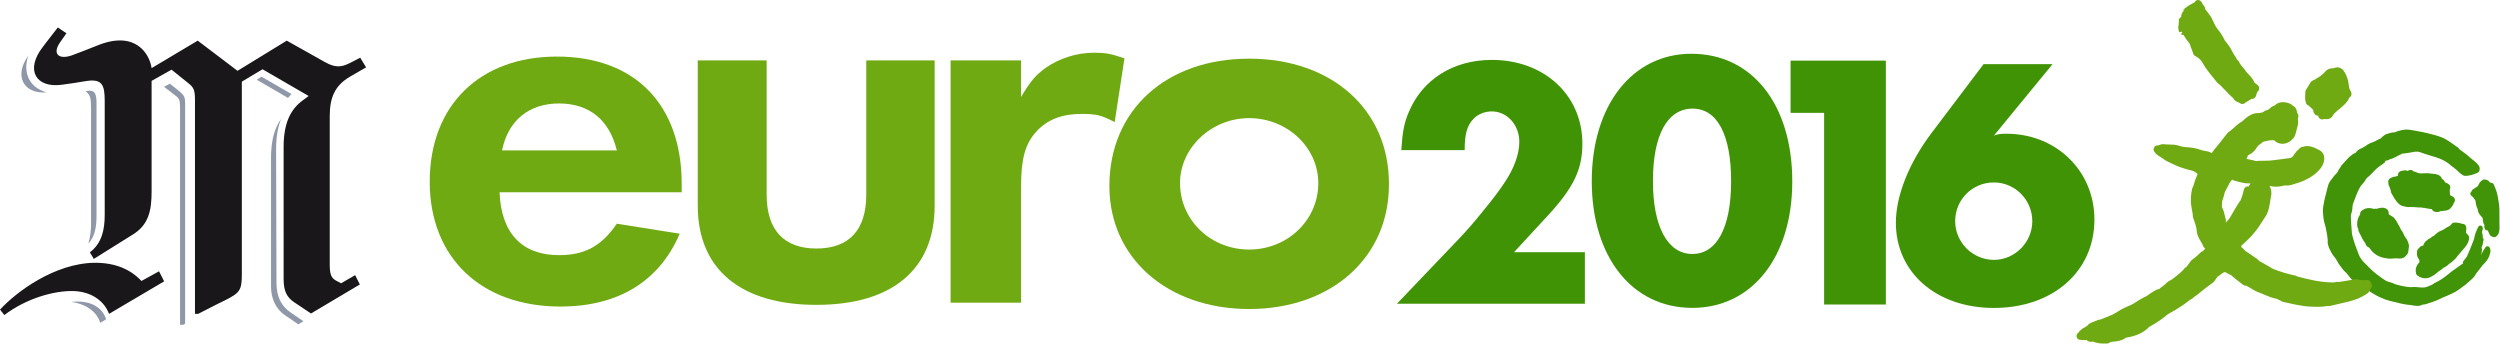 <?xml version="1.0" encoding="UTF-8" standalone="no"?>
<svg width="364px" height="51px" viewBox="0 0 364 51" version="1.1" xmlns="http://www.w3.org/2000/svg" xmlns:xlink="http://www.w3.org/1999/xlink">
    <!-- Generator: Sketch 3.7.2 (28276) - http://www.bohemiancoding.com/sketch -->
    <title>Group Copy</title>
    <desc>Created with Sketch.</desc>
    <defs></defs>
    <g id="LMFR-Web-Fixed-Grid" stroke="none" stroke-width="1" fill="none" fill-rule="evenodd">
        <g id="Group-Copy">
            <g id="Marqueur-Euro-2016" transform="translate(62, 0)">
                <g id="Page-1-Copy-5" transform="translate(0, 7)">
                    <g id="Group-5" transform="translate(0, 0.387)" fill="#6FAA12">
                        <path d="M19.383,7.678 C15.024,7.678 11.974,10.149 11.101,14.507 L27.811,14.507 C26.721,10.076 23.814,7.678 19.383,7.678 L19.383,7.678 Z M10.739,20.61 C10.957,26.566 14.007,29.762 19.383,29.762 C23.161,29.762 25.558,28.455 27.811,25.186 L36.964,26.639 C33.985,33.614 27.955,37.246 19.601,37.246 C8.051,37.246 0.568,30.126 0.568,19.083 C0.568,7.968 7.832,0.85 19.093,0.85 C30.426,0.85 37.254,7.823 37.254,19.375 L37.254,20.61 L10.739,20.61 Z" id="Fill-23"></path>
                        <path d="M49.626,20.962 C49.626,26.088 52.115,28.797 56.876,28.797 C61.636,28.797 64.127,26.088 64.127,20.962 L64.127,1.409 L74.085,1.409 L74.085,22.573 C74.085,31.799 67.934,37 56.876,37 C45.818,37 39.593,31.799 39.593,22.573 L39.593,1.409 L49.626,1.409 L49.626,20.962 Z" id="Fill-26"></path>
                        <path d="M86.667,1.409 L86.667,6.727 C88.015,4.48 88.688,3.655 90.187,2.532 C92.209,1.11 94.756,0.287 97.301,0.287 C98.95,0.287 99.775,0.436 101.721,1.11 L100.297,10.397 C98.351,9.348 97.526,9.199 95.43,9.199 C92.658,9.199 90.487,10.022 88.913,11.746 C87.266,13.543 86.667,15.714 86.667,19.759 L86.667,36.685 L76.405,36.685 L76.405,1.409 L86.667,1.409 Z" id="Fill-28"></path>
                        <path d="M119.877,28.946 C125.421,28.946 129.87,24.727 129.943,19.416 C130.016,14.105 125.421,9.812 119.877,9.812 C114.406,9.812 109.812,14.105 109.812,19.27 C109.812,24.654 114.261,28.946 119.877,28.946 M119.877,1.155 C131.913,1.155 140.229,8.575 140.229,19.343 C140.302,30.11 131.841,37.604 119.877,37.604 C107.986,37.604 99.526,30.183 99.526,19.707 C99.526,8.648 107.768,1.155 119.877,1.155" id="Fill-30"></path>
                    </g>
                    <g id="Group-4" transform="translate(140.903, 0.828)" fill="#419306">
                        <path d="M2.216,8.485 C4.217,3.713 8.718,0.894 14.308,0.894 C21.944,0.894 27.491,6.031 27.491,13.076 C27.491,16.804 26.264,19.44 22.444,23.577 L17.536,28.896 L27.854,28.896 L27.854,36.396 L0.488,36.396 L9.126,27.35 C10.49,25.942 11.762,24.487 12.99,22.941 C14.217,21.486 15.58,19.667 16.217,18.667 C17.536,16.713 18.309,14.576 18.309,12.849 C18.309,10.349 16.536,8.394 14.308,8.394 C13.262,8.394 12.262,8.804 11.627,9.485 C10.718,10.44 10.353,11.622 10.353,14.03 L1.127,14.03 C1.308,11.259 1.535,10.122 2.216,8.485" id="Fill-32"></path>
                        <path d="M37.763,18.546 C37.763,25.202 39.921,29.15 43.5,29.15 C47.08,29.15 49.147,25.295 49.147,18.546 C49.147,11.798 47.126,7.988 43.546,7.988 C39.873,7.988 37.763,11.798 37.763,18.546 M58.052,18.591 C58.052,29.609 52.176,37 43.5,37 C34.732,37 28.858,29.609 28.858,18.546 C28.858,7.529 34.732,0 43.362,0 C52.222,0 58.052,7.391 58.052,18.591" id="Fill-34"></path>
                        <polygon id="Fill-36" points="57.803 8.604 57.803 1 71.675 1 71.675 36.509 62.688 36.509 62.688 8.604"></polygon>
                        <path d="M81.77,24.371 C81.77,27.463 84.316,30.008 87.408,30.008 C90.453,30.008 92.999,27.463 92.999,24.371 C92.999,21.281 90.498,18.735 87.408,18.735 C84.271,18.735 81.77,21.235 81.77,24.371 L81.77,24.371 Z M95.952,1.507 L87.408,11.916 C87.998,11.689 88.362,11.643 89.226,11.643 C96.498,11.643 102.044,17.053 102.044,24.144 C102.044,31.69 95.999,37.008 87.408,37.008 C79.044,37.008 73.134,31.872 73.134,24.598 C73.134,20.644 75.088,15.825 78.316,11.553 L85.908,1.507 L95.952,1.507 Z" id="Fill-38"></path>
                    </g>
                </g>
                <g id="Group-3-Copy-3" transform="translate(240, 0)">
                    <path d="M60.535,36.132 L60.483,36.028 C60.426,35.927 60.322,35.862 60.206,35.86 L60.16,35.86 C60.048,35.856 59.943,35.913 59.883,36.006 L59.782,36.163 C59.732,36.254 59.668,36.334 59.618,36.424 C59.588,36.45 59.559,36.478 59.543,36.516 C59.446,36.738 59.344,36.952 59.23,37.155 C59.311,36.89 59.369,36.617 59.378,36.327 C59.379,36.264 59.36,36.206 59.33,36.154 C59.331,36.155 59.331,36.156 59.332,36.158 C59.33,36.115 59.313,36.071 59.327,36.037 C59.453,35.731 59.529,35.448 59.549,35.131 L59.617,34.979 C59.637,34.878 59.608,34.773 59.541,34.698 L59.543,34.713 C59.527,34.687 59.507,34.663 59.5,34.634 C59.464,34.526 59.507,34.417 59.495,34.308 C59.465,34.073 59.331,33.852 59.41,33.624 C59.461,33.477 59.529,33.334 59.474,33.177 L59.471,33.126 C59.465,33.067 59.442,33.01 59.406,32.963 C59.297,32.822 59.094,32.794 58.953,32.903 L58.828,33.037 C58.563,33.594 58.316,34.161 58.229,34.775 C57.975,35.414 57.762,36.044 57.467,36.69 C57.366,36.91 57.272,37.133 57.181,37.355 C57.024,37.571 56.86,37.78 56.696,37.995 C56.693,37.99 56.689,37.982 56.686,37.977 C56.595,38.079 56.58,38.22 56.636,38.334 C56.075,38.724 55.53,39.126 54.955,39.531 C54.797,39.643 54.657,39.768 54.503,39.895 C53.856,40.431 53.208,40.882 52.46,41.215 C52.291,41.355 52.104,41.461 51.908,41.552 C51.847,41.554 51.786,41.565 51.733,41.602 C51.692,41.63 51.651,41.653 51.61,41.676 C51.449,41.735 51.284,41.787 51.12,41.837 C50.583,41.925 50.005,41.78 49.428,41.784 C49.289,41.783 49.169,41.823 49.035,41.816 C48.213,41.771 47.445,41.598 46.667,41.359 C46.617,41.344 46.581,41.296 46.53,41.274 C46.085,41.08 45.618,41.053 45.233,40.786 C44.398,40.208 43.603,39.664 42.879,38.881 C42.532,38.505 42.182,38.221 41.871,37.832 C41.673,37.588 41.537,37.322 41.421,37.028 C41.027,36.01 40.666,35.074 40.442,34.043 C40.385,33.139 40.281,32.24 40.281,31.334 C40.374,31.013 40.488,30.703 40.502,30.364 C40.511,30.15 40.545,29.948 40.571,29.744 C40.921,28.901 41.166,28.021 41.633,27.219 C41.804,26.929 42.085,26.732 42.257,26.442 C42.366,26.257 42.496,26.09 42.609,25.911 C42.793,25.769 42.977,25.63 43.142,25.45 C43.443,25.12 43.726,24.843 44.053,24.533 C44.382,24.222 44.757,24.038 45.088,23.762 L45.174,23.686 C45.257,23.625 45.305,23.531 45.308,23.431 C45.341,23.421 45.372,23.407 45.4,23.387 C45.575,23.377 45.754,23.318 45.896,23.224 C46.56,23.057 47.103,22.664 47.757,22.379 C47.777,22.37 47.796,22.363 47.815,22.354 C47.842,22.357 47.868,22.358 47.898,22.354 C48.446,22.322 48.981,22.194 49.527,22.104 C49.853,22.049 50.19,22.077 50.505,22.203 C52.005,22.796 53.581,22.917 54.818,24.069 C54.93,24.172 55.063,24.25 55.187,24.337 C55.735,24.724 56.131,25.297 56.746,25.584 C57.388,25.678 58.045,25.434 58.638,25.2 L58.775,25.125 C58.869,25.088 58.94,25.007 58.965,24.906 L59.027,24.777 C59.079,24.521 59.029,24.273 58.874,24.061 C58.543,23.613 58.086,23.343 57.672,22.967 C57.155,22.496 56.616,22.098 56.061,21.713 C56.038,21.617 55.971,21.534 55.876,21.493 L55.847,21.465 C55.205,21.034 54.622,20.546 53.92,20.182 C53.373,19.901 52.799,19.752 52.218,19.592 C51.134,19.292 50.032,19.088 48.925,18.907 C48.144,18.782 47.352,18.973 46.623,19.275 C46.161,19.251 45.741,19.459 45.31,19.581 C45.087,19.76 44.824,19.915 44.659,20.144 C44.212,20.304 43.84,20.599 43.376,20.744 C43.023,20.854 42.707,21.033 42.412,21.27 C42.338,21.328 42.246,21.353 42.166,21.405 C42.119,21.438 42.072,21.472 42.026,21.504 C41.787,21.606 41.546,21.695 41.332,21.858 C41.198,21.959 41.113,22.1 41.005,22.221 C40.867,22.304 40.725,22.38 40.575,22.445 C40.372,22.641 40.12,22.764 39.926,22.979 C39.575,23.363 39.268,23.717 38.905,24.099 C38.828,24.179 38.801,24.283 38.772,24.387 C38.777,24.364 38.783,24.342 38.789,24.317 C38.596,24.564 38.434,24.831 38.307,25.119 C37.911,25.507 37.575,25.941 37.255,26.396 C37.119,26.592 37.019,26.812 36.963,27.036 C36.72,28.049 36.41,29.041 36.26,30.078 C36.179,30.639 36.227,31.203 36.299,31.769 C36.361,32.264 36.522,32.726 36.647,33.201 C36.647,33.256 36.656,33.311 36.669,33.366 C36.794,33.927 36.891,34.472 36.928,35.054 C36.931,35.096 36.897,35.137 36.899,35.178 C36.921,35.826 37.224,36.374 37.535,36.923 C37.692,37.2 37.913,37.417 38.095,37.681 C38.305,37.985 38.428,38.326 38.666,38.617 C38.906,38.914 39.079,39.208 39.35,39.486 C39.448,39.588 39.558,39.652 39.653,39.761 C40.055,40.216 40.313,40.8 40.922,40.961 C41.215,41.197 41.474,41.477 41.803,41.666 C42.275,41.937 42.703,42.241 43.163,42.523 C43.564,42.77 43.945,43.01 44.378,43.22 C44.916,43.48 45.439,43.678 46.005,43.814 C46.987,44.052 47.946,44.341 48.973,44.414 C49.132,44.426 49.28,44.474 49.435,44.495 C49.742,44.532 50.058,44.577 50.358,44.486 L50.372,44.499 C50.413,44.495 50.452,44.485 50.49,44.466 L50.536,44.445 L50.539,44.443 L50.582,44.422 C50.615,44.406 50.643,44.383 50.669,44.357 C50.881,44.355 51.094,44.329 51.304,44.25 C51.965,43.999 52.593,43.874 53.206,43.541 C53.749,43.247 54.307,43.096 54.855,42.809 C55.086,42.689 55.311,42.618 55.53,42.479 C56.084,42.13 56.572,41.739 57.091,41.361 C57.116,41.339 57.135,41.314 57.152,41.288 C57.21,41.245 57.267,41.197 57.322,41.149 C57.787,40.74 58.273,40.384 58.522,39.822 C58.84,39.409 59.19,39.021 59.485,38.591 C59.904,38.191 60.283,37.761 60.464,37.196 C60.572,36.862 60.702,36.478 60.535,36.132" id="Fill-1" fill="#419307"></path>
                    <path id="Fill-3" fill="#221F20"></path>
                    <path d="M25.857,14.372 L25.82,14.382 C25.866,14.358 25.914,14.334 25.964,14.315 C25.929,14.335 25.892,14.351 25.857,14.372 L25.857,14.372 Z M24.883,14.918 L24.817,14.932 C24.842,14.928 24.864,14.919 24.887,14.913 L24.883,14.918 Z M15.656,2.367 C15.642,2.387 15.626,2.407 15.612,2.427 C15.623,2.4 15.64,2.377 15.66,2.354 C15.659,2.359 15.658,2.363 15.656,2.367 L15.656,2.367 Z M26.865,12.568 L26.753,12.404 C26.604,12.281 26.441,12.175 26.279,12.07 C26.012,11.41 25.544,10.989 25.064,10.466 C24.981,10.369 24.932,10.256 24.853,10.157 C24.517,9.752 24.184,9.43 23.959,8.934 C23.891,8.793 23.731,8.733 23.659,8.583 C23.54,8.339 23.398,8.118 23.243,7.908 C23.119,7.688 22.994,7.479 22.876,7.241 C22.63,6.749 22.299,6.348 21.97,5.926 C21.99,5.979 22.011,6.028 22.031,6.08 C21.721,5.426 21.36,4.809 20.88,4.23 C20.371,3.614 20.219,2.844 19.739,2.204 C19.602,2.017 19.462,1.862 19.341,1.662 C19.28,1.561 19.198,1.475 19.108,1.396 C19.087,1.096 18.909,0.853 18.732,0.624 C18.751,0.665 18.769,0.71 18.789,0.752 C18.648,0.548 18.615,0.29 18.397,0.143 C18.178,-0.06 17.838,-0.043 17.636,0.172 C17.585,0.227 17.547,0.29 17.524,0.356 C17.377,0.409 17.231,0.488 17.101,0.577 C16.617,0.787 16.22,1.169 15.773,1.452 L16.089,1.346 C16.003,1.428 15.933,1.524 15.89,1.625 C15.695,1.856 15.576,2.146 15.585,2.46 L15.533,2.508 C15.347,2.6 15.228,2.793 15.233,3.003 L15.235,3.059 C15.235,3.095 15.24,3.131 15.248,3.166 C15.202,3.272 15.198,3.396 15.235,3.512 C15.142,3.782 15.13,4.081 15.204,4.354 L15.271,4.63 C15.277,4.651 15.287,4.674 15.296,4.693 L15.678,4.604 C15.696,4.647 15.716,4.688 15.736,4.73 C15.669,4.806 15.602,4.883 15.534,4.958 C15.644,5.056 15.783,5.1 15.921,5.092 C16.167,5.529 16.471,5.936 16.8,6.343 C16.89,6.459 16.892,6.648 16.963,6.806 C17.107,7.128 17.186,7.412 17.315,7.737 C17.365,7.864 17.402,8.02 17.495,8.073 C17.983,8.341 18.427,8.652 18.69,9.134 C19.264,10.203 20.032,11.016 20.77,11.961 C20.936,12.174 21.189,12.298 21.383,12.509 C21.475,12.61 21.561,12.696 21.65,12.801 C21.775,12.946 21.924,13.055 22.049,13.202 C22.398,13.616 22.772,13.96 23.163,14.298 C23.176,14.337 23.194,14.373 23.218,14.409 L23.405,14.633 C23.394,14.621 23.386,14.609 23.375,14.596 C23.585,14.832 23.909,14.86 24.157,15.02 L24.195,15.056 C24.34,15.151 24.526,15.168 24.687,15.102 L24.75,15.077 C24.846,15.036 24.926,14.968 24.985,14.885 C25.291,14.773 25.525,14.542 25.812,14.386 C25.993,14.421 26.182,14.362 26.309,14.227 L26.446,14.028 C26.521,13.867 26.556,13.695 26.589,13.523 C26.616,13.49 26.644,13.456 26.673,13.422 C26.675,13.404 26.676,13.385 26.678,13.367 L26.882,13.138 C26.883,13.131 26.884,13.125 26.886,13.118 L26.903,13.067 C26.907,13.05 26.909,13.037 26.912,13.024 L26.927,12.948 C26.955,12.816 26.93,12.681 26.865,12.568 L26.865,12.568 Z" id="Fill-5" fill="#6FAA12"></path>
                    <path d="M40.357,13.558 C40.355,13.452 40.324,13.351 40.264,13.262 L40.222,13.2 C40.202,13.17 40.18,13.144 40.155,13.12 C40.114,12.986 40.076,12.85 40.009,12.727 C40.031,12.776 40.052,12.821 40.073,12.87 C40.025,12.733 40.003,12.585 39.991,12.445 C39.919,11.692 39.7,10.96 39.258,10.359 C39.224,10.256 39.161,10.165 39.073,10.1 L39.057,10.093 C38.729,9.83 38.249,9.69 37.84,9.93 C37.424,9.927 36.976,9.987 36.67,10.306 C36.277,10.72 35.908,11.098 35.409,11.35 L35.336,11.392 C35.283,11.41 35.233,11.437 35.193,11.468 C35.15,11.498 35.116,11.536 35.085,11.575 C34.706,11.671 34.348,11.931 34.255,12.327 C34.258,12.29 34.265,12.257 34.27,12.22 C34.124,12.529 33.922,12.794 33.744,13.091 C33.68,13.202 33.641,13.331 33.648,13.46 C33.672,13.932 33.554,14.378 33.705,14.828 L33.739,14.935 C33.77,15.13 33.913,15.294 34.102,15.356 L34.103,15.353 C34.356,15.559 34.57,15.792 34.819,16.018 C34.842,16.04 34.838,16.094 34.844,16.133 C34.823,16.098 34.802,16.063 34.783,16.028 C34.808,16.156 34.829,16.288 34.89,16.406 L35.05,16.653 C35.173,16.794 35.359,16.855 35.541,16.825 L35.542,16.829 C35.54,16.874 35.54,16.918 35.55,16.961 C35.612,17.252 35.896,17.438 36.19,17.378 L36.195,17.371 C36.319,17.372 36.434,17.33 36.551,17.293 C36.518,17.304 36.481,17.316 36.448,17.327 C36.772,17.386 37.118,17.361 37.398,17.15 C37.614,16.981 37.693,16.711 37.876,16.526 C38.504,15.871 39.262,15.46 39.774,14.733 C39.89,14.568 39.996,14.387 40.066,14.195 C40.306,14.083 40.431,13.813 40.357,13.558" id="Fill-7" fill="#6FAA12"></path>
                    <path d="M43.358,41.621 C43.36,41.484 43.309,41.359 43.226,41.262 C43.204,41.017 43.018,40.81 42.764,40.775 L42.697,40.765 L42.627,40.758 C42.542,40.747 42.457,40.76 42.377,40.785 C42.347,40.786 42.319,40.787 42.29,40.787 C42.299,40.785 42.307,40.782 42.316,40.78 C42.274,40.785 42.23,40.786 42.188,40.79 C42.014,40.791 41.841,40.788 41.673,40.755 C41.368,40.7 41.061,40.637 40.763,40.687 C40.06,40.81 39.376,40.935 38.668,41.034 C38.484,41.062 38.283,41.017 38.096,41.062 C37.962,41.092 37.831,41.127 37.694,41.124 C36.886,41.12 36.117,41.038 35.361,40.911 C35.219,40.879 35.076,40.854 34.931,40.834 C34.116,40.678 33.314,40.475 32.499,40.258 C32.408,40.232 32.328,40.153 32.232,40.134 C31.111,39.891 30.051,39.593 28.954,39.15 C28.283,38.74 27.594,38.374 26.91,37.977 C26.809,37.868 26.709,37.757 26.591,37.669 C26.041,37.264 25.476,36.919 24.916,36.53 C24.782,36.434 24.718,36.273 24.588,36.17 C24.514,36.114 24.41,36.079 24.385,36.008 C24.364,35.957 24.343,35.908 24.321,35.858 C24.331,35.834 24.339,35.809 24.345,35.783 L24.351,35.761 C25.361,34.888 26.299,33.941 27.023,32.793 C27.309,32.339 27.616,31.914 27.898,31.458 C28.447,30.57 28.47,29.499 28.674,28.5 C28.765,28.054 28.708,27.596 28.496,27.171 C28.476,27.133 28.451,27.099 28.427,27.064 C28.574,27.097 28.721,27.131 28.872,27.148 C29.399,27.208 29.932,27.187 30.46,27.037 C30.785,26.946 31.119,27.059 31.451,26.962 C32.158,26.753 32.82,26.589 33.502,26.275 C34.465,25.832 35.285,25.283 35.918,24.456 C36.52,23.676 36.706,22.416 35.74,21.885 C34.988,21.471 34.128,21.047 33.267,21.394 L33.216,21.376 C33.13,21.389 33.052,21.424 32.982,21.476 L32.805,21.622 C32.579,21.884 32.24,22.066 32.143,22.424 C32.154,22.385 32.165,22.35 32.176,22.31 C32.032,22.442 31.961,22.637 31.828,22.786 C31.682,22.942 31.453,23.008 31.243,23.078 C31.305,23.057 31.365,23.032 31.428,23.01 C30.601,23.139 29.777,23.218 28.943,23.336 C28.102,23.453 27.264,23.368 26.424,23.443 C25.985,23.3 25.528,23.232 25.077,23.142 C25.183,22.979 25.266,22.802 25.3,22.595 L25.406,22.576 C25.395,22.577 25.385,22.578 25.374,22.58 C25.666,22.444 25.922,22.272 26.164,22.039 C26.489,21.732 26.604,21.316 26.962,21.063 C27.022,21.02 27.095,21 27.153,20.951 C27.305,20.814 27.416,20.64 27.622,20.607 C28.129,20.524 28.644,20.315 29.151,20.456 L29.163,20.464 C29.774,21.085 30.774,21.069 31.441,20.559 C31.804,20.284 32.114,19.972 32.225,19.514 C32.344,19.02 32.511,18.538 32.597,18.033 C32.653,17.709 32.496,17.381 32.628,17.06 L32.638,17.009 C32.665,16.88 32.643,16.748 32.581,16.633 L32.576,16.641 C32.507,16.456 32.413,16.278 32.367,16.083 C32.391,16.116 32.413,16.144 32.437,16.177 C32.365,15.939 32.262,15.705 32.069,15.539 C31.985,15.466 31.888,15.403 31.786,15.352 L31.683,15.24 C31.683,15.243 31.683,15.243 31.682,15.246 C30.987,14.781 29.815,14.69 29.205,15.348 C28.867,15.463 28.565,15.662 28.334,15.933 C28.023,16.067 27.675,16.137 27.422,16.375 C27.219,16.364 27.032,16.47 26.837,16.464 C25.859,16.423 25.075,17.087 24.423,17.703 C23.663,18.093 23.143,18.822 22.413,19.267 C22.069,19.709 21.71,20.123 21.372,20.58 C20.934,21.17 20.425,21.683 20.018,22.297 C20.014,22.293 20.01,22.289 20.006,22.286 L19.785,22.175 C19.798,22.181 19.81,22.188 19.823,22.193 C19.743,22.13 19.65,22.096 19.552,22.073 C19.153,21.974 18.747,21.943 18.357,21.801 C17.659,21.552 16.988,21.456 16.252,21.426 C15.639,21.4 15.101,21.108 14.498,21.063 C14.011,21.03 13.555,21.063 13.063,20.994 C12.739,20.951 12.437,21.103 12.136,21.209 L12.196,21.167 C11.952,21.135 11.714,21.275 11.623,21.504 L11.595,21.573 C11.512,21.79 11.576,22.029 11.747,22.177 C12.021,22.622 12.545,22.795 12.948,23.118 C13.413,23.483 13.961,23.677 14.5,23.946 C15.333,24.361 16.184,24.614 17.073,24.819 C17.453,24.909 17.74,25.112 17.982,25.372 C17.937,25.425 17.9,25.484 17.878,25.551 L17.842,25.666 C17.638,26.072 17.528,26.51 17.396,26.94 C17.328,27.156 17.197,27.359 17.152,27.574 C17.004,28.323 16.935,29.096 17.032,29.861 C17.091,30.309 17.195,30.746 17.261,31.196 C17.284,31.352 17.258,31.512 17.311,31.67 C17.544,32.349 17.801,32.973 17.857,33.692 C17.907,34.289 18.212,34.794 18.526,35.309 C18.651,35.517 18.744,35.739 18.84,35.96 L19.081,36.209 C19.085,36.211 19.089,36.213 19.092,36.216 L18.918,36.356 C18.872,36.422 18.84,36.505 18.778,36.532 C18.627,36.597 18.506,36.666 18.397,36.767 C18.005,37.12 17.694,37.461 17.261,37.75 C16.974,37.943 16.819,38.247 16.61,38.514 C16.47,38.695 16.362,38.903 16.125,38.992 C15.653,39.634 15.013,40.073 14.381,40.58 C14.15,40.767 13.857,40.854 13.619,41.046 C13.417,41.21 13.255,41.401 13.048,41.554 C12.91,41.657 12.777,41.753 12.642,41.856 C12.518,41.952 12.4,42.053 12.286,42.153 L12.263,42.067 L12.031,42.174 C12.016,42.183 12.001,42.192 11.985,42.199 C11.851,42.262 11.677,42.351 11.498,42.47 C11.183,42.654 10.877,42.854 10.574,43.09 C9.882,43.412 9.246,43.804 8.614,44.221 L8.545,44.254 C8.542,44.255 8.54,44.256 8.538,44.257 L8.538,44.258 L8.374,44.337 C8.361,44.346 8.349,44.357 8.337,44.368 C7.913,44.541 7.341,44.789 6.826,45.068 C6.384,45.346 6,45.587 5.635,45.784 C5.001,46.05 4.369,46.32 3.722,46.556 C3.705,46.545 3.689,46.534 3.67,46.525 C3.389,46.626 3.389,46.626 3.306,46.657 C3.306,46.657 3.245,46.672 3.194,46.702 C3.138,46.726 3.138,46.726 2.966,46.794 C2.966,46.794 2.958,46.797 2.946,46.804 C2.545,46.946 2.136,47.094 1.887,47.449 C1.729,47.534 1.567,47.612 1.459,47.781 C1.481,47.737 1.507,47.695 1.53,47.651 C1.16,47.847 0.86,48.091 0.615,48.43 L0.611,48.435 C0.501,48.506 0.417,48.612 0.38,48.739 L0.366,48.79 C0.355,48.83 0.346,48.873 0.345,48.913 C0.328,49.212 0.555,49.464 0.853,49.481 L0.868,49.477 C1.173,49.515 1.477,49.526 1.78,49.502 L1.785,49.5 C2.035,49.747 2.42,49.835 2.757,49.729 C3.38,50.029 4.063,50.034 4.759,50.022 C4.994,50.017 5.167,49.889 5.349,49.773 C5.431,49.787 5.518,49.785 5.603,49.758 L5.596,49.747 C6.279,49.724 6.967,49.593 7.538,49.164 C8.784,48.985 10.06,48.525 10.933,47.581 C11.909,47.074 12.809,46.452 13.647,45.747 C14.5,45.266 15.206,44.855 15.846,44.421 C16.17,44.187 16.504,43.944 16.826,43.682 C17.118,43.551 17.377,43.341 17.624,43.102 C17.666,43.062 17.741,43.064 17.786,43.025 C18.633,42.315 19.448,41.688 20.313,41.068 C20.476,40.803 20.688,40.585 20.845,40.313 C21.239,40.109 21.521,39.704 21.964,39.608 C22.279,39.791 22.607,39.945 22.929,40.111 L23.04,40.233 C23.536,40.681 24.093,41.047 24.599,41.477 L24.752,41.553 C24.854,41.602 24.965,41.615 25.072,41.597 C25.35,41.762 25.634,41.918 25.913,42.092 C26.396,42.397 26.909,42.612 27.434,42.792 L27.503,42.833 C28.166,43.103 28.821,43.397 29.53,43.52 C29.71,43.607 29.881,43.728 30.077,43.785 C30.185,43.857 30.296,43.926 30.423,43.956 C31.392,44.181 32.358,44.395 33.341,44.541 C34.027,44.647 34.696,44.668 35.416,44.674 C35.938,44.678 36.426,44.635 36.914,44.548 C37.045,44.56 37.175,44.567 37.303,44.535 C39.109,44.055 41.003,43.878 42.561,42.812 L42.751,42.686 C42.845,42.616 42.913,42.517 42.946,42.406 L43.009,42.331 C43.053,42.247 43.098,42.16 43.141,42.075 L43.293,41.866 C43.333,41.792 43.357,41.708 43.358,41.621 M25.403,27.165 L25.386,27.161 C25.137,27.101 24.882,27.22 24.771,27.448 L24.699,27.628 C24.699,27.625 24.704,27.623 24.704,27.62 C24.594,28.194 24.39,28.738 24.192,29.284 C24.197,29.247 24.2,29.21 24.205,29.173 C23.662,29.962 23.206,30.801 22.712,31.633 C22.534,31.935 22.292,32.176 22.048,32.42 C22.118,32.186 22.124,31.948 22.002,31.71 C21.902,31.19 21.784,30.67 21.534,30.194 L21.53,30.189 C21.513,30.098 21.494,30.005 21.478,29.914 C21.489,29.954 21.499,29.991 21.512,30.031 C21.541,29.765 21.497,29.482 21.57,29.242 C21.715,28.767 21.878,28.306 21.964,27.816 C21.954,27.869 21.946,27.918 21.936,27.97 C22.177,27.514 22.401,27.057 22.652,26.6 C22.746,26.432 22.89,26.299 22.997,26.142 C23.062,26.205 23.141,26.252 23.231,26.274 L23.329,26.301 C23.878,26.454 24.426,26.615 24.995,26.686 C25.212,26.714 25.444,26.679 25.649,26.711 C25.652,26.723 25.654,26.737 25.656,26.75 C25.538,26.863 25.453,27.008 25.403,27.165" id="Fill-9" fill="#6FAA12"></path>
                    <path id="Fill-11" fill="#005AAA"></path>
                    <path id="Fill-13" fill="#005AAA"></path>
                    <path d="M48.658,36.519 C48.69,36.397 48.704,36.271 48.706,36.143 C48.731,36.029 48.755,35.915 48.746,35.797 C48.743,35.818 48.739,35.841 48.735,35.864 C48.764,35.658 48.68,35.47 48.621,35.277 C48.593,35.184 48.555,35.099 48.513,35.016 C48.479,34.921 48.429,34.834 48.36,34.761 C48.36,34.76 48.359,34.759 48.358,34.758 C48.362,34.761 48.365,34.766 48.369,34.77 C48.364,34.763 48.358,34.756 48.353,34.749 C48.266,34.62 48.174,34.496 48.091,34.363 C48.098,34.383 48.103,34.401 48.109,34.421 C48.049,34.257 47.988,34.096 47.898,33.945 C47.909,33.979 47.92,34.01 47.93,34.042 C47.858,33.801 47.709,33.599 47.554,33.405 C47.528,33.319 47.499,33.233 47.456,33.15 C47.326,32.897 47.189,32.656 47.044,32.424 C46.936,32.197 46.799,31.982 46.629,31.797 C46.577,31.707 46.5,31.634 46.408,31.587 C46.306,31.507 46.196,31.436 46.075,31.38 C46.108,31.402 46.141,31.425 46.174,31.448 C46.125,31.42 46.078,31.391 46.033,31.355 L45.958,31.3 C45.914,31.261 45.863,31.234 45.809,31.211 C45.805,31.151 45.798,31.091 45.787,31.031 C45.795,30.952 45.79,30.871 45.762,30.795 L45.781,30.908 C45.738,30.415 45.199,30.214 44.756,30.244 C44.643,30.259 44.529,30.269 44.42,30.302 C44.446,30.294 44.471,30.286 44.497,30.279 C44.402,30.313 44.297,30.308 44.203,30.347 L44.086,30.402 C43.947,30.376 43.807,30.374 43.671,30.419 C43.261,30.328 42.851,30.217 42.426,30.372 C42.248,30.437 42.082,30.513 41.942,30.631 C41.79,30.707 41.679,30.846 41.648,31.014 L41.637,31.074 C41.629,31.136 41.627,31.199 41.627,31.262 C41.281,31.685 41.171,32.253 41.201,32.803 C41.212,32.993 41.271,33.174 41.365,33.334 C41.353,33.575 41.447,33.801 41.597,33.999 C41.583,33.984 41.568,33.968 41.554,33.953 C41.687,34.151 41.735,34.393 41.894,34.575 C41.88,34.558 41.866,34.544 41.852,34.527 C41.904,34.69 41.995,34.84 42.098,34.974 C42.083,34.958 42.071,34.945 42.056,34.931 C42.117,35.057 42.201,35.172 42.301,35.27 L42.381,35.437 C42.376,35.428 42.371,35.416 42.366,35.406 C42.383,35.45 42.406,35.489 42.432,35.527 L42.476,35.65 C42.501,35.706 42.534,35.755 42.575,35.797 L42.666,35.889 C42.668,35.889 42.669,35.891 42.67,35.891 L42.795,35.98 C42.843,36.009 42.894,36.027 42.947,36.04 C43.303,36.583 43.789,37.077 44.402,37.314 C44.409,37.318 44.415,37.321 44.422,37.324 C44.43,37.328 44.439,37.33 44.447,37.333 C44.457,37.336 44.466,37.34 44.474,37.344 C44.458,37.337 44.44,37.331 44.422,37.324 C44.454,37.342 44.485,37.362 44.519,37.377 C44.909,37.543 45.309,37.563 45.707,37.649 C45.79,37.667 45.874,37.669 45.959,37.662 C46.064,37.673 46.171,37.668 46.274,37.644 C46.418,37.65 46.564,37.633 46.706,37.611 C46.677,37.605 46.648,37.598 46.619,37.592 C46.731,37.618 46.843,37.63 46.958,37.624 C46.924,37.619 46.893,37.616 46.858,37.613 C46.938,37.615 47.02,37.615 47.101,37.624 C47.05,37.616 47,37.611 46.949,37.604 C47.292,37.643 47.654,37.688 47.977,37.519 C48.119,37.444 48.226,37.336 48.318,37.214 C48.409,37.128 48.489,37.031 48.554,36.924 C48.629,36.798 48.656,36.661 48.658,36.519 M41.618,33.805 C41.62,33.808 41.624,33.809 41.626,33.811 L41.63,33.814 C41.625,33.812 41.623,33.808 41.618,33.805 M43.801,30.447 C43.774,30.442 43.748,30.436 43.721,30.43 C43.748,30.431 43.774,30.435 43.801,30.447 M45.816,31.329 C45.816,31.329 45.816,31.328 45.815,31.327 C45.816,31.327 45.816,31.327 45.815,31.326 C45.816,31.327 45.816,31.328 45.816,31.329 M46.585,31.743 L46.602,31.766 C46.601,31.765 46.6,31.764 46.599,31.763 C46.594,31.756 46.59,31.749 46.585,31.743" id="Fill-15" fill="#419307"></path>
                    <path d="M55.341,29.454 C55.498,29.238 55.479,28.937 55.279,28.748 L55.232,28.702 C55.125,28.598 54.979,28.55 54.843,28.485 C54.778,28.454 54.725,28.397 54.663,28.357 C54.688,28.369 54.71,28.383 54.735,28.395 C54.73,28.382 54.726,28.369 54.721,28.357 C54.712,28.297 54.702,28.238 54.695,28.177 C54.701,28.212 54.706,28.247 54.713,28.28 C54.708,28.203 54.7,28.127 54.696,28.05 C54.702,28.077 54.707,28.105 54.713,28.132 C54.716,28.038 54.712,27.948 54.69,27.859 C54.691,27.862 54.692,27.864 54.693,27.865 C54.679,27.78 54.679,27.693 54.676,27.605 C54.686,27.588 54.696,27.571 54.703,27.553 L54.718,27.517 C54.731,27.485 54.742,27.453 54.749,27.42 L54.756,27.384 C54.805,27.157 54.7,26.926 54.503,26.81 C54.359,26.682 54.167,26.63 53.991,26.553 C53.915,26.336 53.767,26.153 53.552,26.043 C53.352,25.367 52.496,25.295 51.892,25.283 C51.927,25.281 51.965,25.277 52,25.275 C51.434,25.167 50.861,25.255 50.291,25.254 C50.32,25.248 50.348,25.242 50.377,25.237 C50.285,25.208 50.192,25.208 50.101,25.21 C49.996,25.163 49.901,25.094 49.784,25.076 C49.811,25.079 49.836,25.084 49.862,25.088 C49.693,25.041 49.53,24.974 49.363,24.925 L49.262,24.83 C49.105,24.724 48.902,24.71 48.732,24.79 L48.59,24.884 C48.34,24.805 48.082,24.749 47.822,24.863 C47.844,24.854 47.865,24.842 47.888,24.833 C47.816,24.846 47.746,24.861 47.678,24.884 L47.589,24.91 C47.409,24.944 47.256,25.067 47.188,25.24 L47.133,25.484 C47.135,25.478 47.138,25.475 47.139,25.471 C47.138,25.518 47.139,25.569 47.139,25.617 C47.136,25.587 47.133,25.556 47.13,25.525 C47.11,25.576 47.095,25.628 47.082,25.683 C47.088,25.651 47.095,25.619 47.101,25.588 C47.018,25.625 46.934,25.66 46.852,25.7 C46.646,25.705 46.433,25.736 46.26,25.849 C46.246,25.853 46.232,25.855 46.218,25.86 C46.125,25.879 46.036,25.921 45.964,25.987 L45.919,26.027 C45.879,26.062 45.846,26.104 45.82,26.149 L45.8,26.182 C45.738,26.286 45.711,26.406 45.726,26.523 L45.737,26.602 C45.767,26.756 45.756,26.921 45.837,27.062 C46.015,27.361 46.045,27.697 46.164,28.008 C46.155,27.988 46.144,27.965 46.134,27.944 L46.123,27.897 C46.125,27.997 46.158,28.093 46.215,28.178 L46.251,28.234 C46.429,28.571 46.627,28.892 46.851,29.208 C47.131,29.609 47.527,29.983 48.016,30.042 C48.257,30.07 48.478,30.167 48.731,30.155 C48.825,30.148 48.917,30.128 49.009,30.112 C48.986,30.123 48.964,30.133 48.94,30.144 C49.468,30.121 49.967,30.221 50.51,30.21 C50.611,30.208 50.711,30.256 50.815,30.266 C50.884,30.275 50.957,30.252 51.022,30.27 C51.201,30.315 51.377,30.36 51.559,30.377 C51.741,30.394 51.915,30.426 52.09,30.46 L52.149,30.582 C52.204,30.666 52.278,30.734 52.368,30.781 L52.534,30.842 L52.532,30.839 C52.828,30.918 53.131,30.87 53.389,30.712 C53.366,30.726 53.341,30.742 53.318,30.755 C53.791,30.65 54.305,30.748 54.708,30.4 C54.99,30.156 55.172,29.846 55.299,29.509 C55.306,29.502 55.31,29.493 55.316,29.486 C55.313,29.505 55.309,29.522 55.305,29.541 C55.316,29.512 55.329,29.483 55.341,29.454" id="Fill-17" fill="#419307"></path>
                    <path d="M57.488,34.759 C57.493,34.742 57.499,34.725 57.504,34.707 L57.499,34.516 C57.477,34.39 57.412,34.278 57.314,34.196 L57.271,34.121 C57.147,34.043 57.067,33.936 57.041,33.798 C57.066,33.656 57.095,33.516 57.087,33.373 L57.088,33.362 C57.103,33.29 57.101,33.217 57.088,33.147 C57.095,32.888 56.918,32.654 56.658,32.601 L56.623,32.594 C56.573,32.584 56.522,32.583 56.473,32.587 C56.11,32.443 55.7,32.397 55.322,32.403 L55.284,32.409 C55.16,32.432 55.049,32.497 54.968,32.593 L54.969,32.594 C54.876,32.692 54.778,32.787 54.694,32.891 C54.708,32.866 54.724,32.845 54.738,32.82 C54.686,32.871 54.635,32.92 54.583,32.972 C54.599,32.949 54.612,32.93 54.628,32.907 C54.533,32.967 54.45,33.042 54.347,33.075 C54.186,33.124 54.071,33.244 53.934,33.324 C53.865,33.366 53.797,33.406 53.731,33.451 C53.589,33.496 53.451,33.559 53.341,33.659 C53.36,33.642 53.382,33.625 53.402,33.607 C52.934,33.743 52.639,34.122 52.273,34.412 C52.294,34.391 52.312,34.367 52.333,34.346 C52.145,34.422 51.98,34.535 51.843,34.7 C51.857,34.677 51.869,34.656 51.882,34.634 C51.862,34.649 51.843,34.665 51.823,34.683 C51.377,34.908 50.938,35.277 50.812,35.773 C50.702,35.769 50.593,35.795 50.499,35.853 L50.387,35.931 C50.126,36.176 49.813,36.444 49.926,36.887 C49.921,36.849 49.912,36.808 49.906,36.77 C49.861,37.163 50.003,37.514 50.229,37.821 C50.242,37.878 50.254,37.937 50.272,37.992 C50.269,37.985 50.266,37.977 50.263,37.969 C50.297,38.089 50.226,38.205 50.211,38.327 C50.216,38.293 50.22,38.258 50.226,38.223 C49.888,38.572 49.671,39.053 49.74,39.544 L49.759,39.668 L49.759,39.674 C49.758,39.836 49.83,39.993 49.955,40.096 L50.106,40.198 C50.099,40.195 50.092,40.188 50.086,40.184 C50.714,40.657 51.61,40.606 52.222,40.138 C52.2,40.159 52.178,40.178 52.156,40.198 C52.521,39.989 52.823,39.734 53.148,39.444 C53.179,39.413 53.232,39.415 53.268,39.392 C53.454,39.28 53.604,39.145 53.748,38.999 C54.048,38.874 54.327,38.702 54.549,38.458 C54.518,38.479 54.484,38.498 54.452,38.519 C54.774,38.324 55.069,38.089 55.34,37.828 C55.306,37.849 55.275,37.868 55.241,37.889 C55.463,37.75 55.651,37.54 55.784,37.303 C56.085,37.004 56.326,36.649 56.621,36.322 C56.991,35.914 57.358,35.474 57.463,34.936 L57.477,34.867 C57.485,34.83 57.487,34.794 57.488,34.759" id="Fill-19" fill="#419307"></path>
                    <path d="M61.904,33.582 C61.959,33.215 61.911,32.853 61.921,32.472 C61.939,31.832 61.907,31.249 61.915,30.605 C61.924,29.933 61.785,29.328 61.687,28.689 C61.588,28.06 61.368,27.465 61.099,26.89 L61.072,26.82 C61.035,26.744 60.965,26.684 60.881,26.655 L60.805,26.633 C60.67,26.624 60.529,26.588 60.465,26.486 C60.314,26.246 60.051,26.177 59.808,26.136 L59.77,26.129 C59.7,26.114 59.627,26.124 59.561,26.155 L59.57,26.156 C59.181,26.324 58.943,26.701 58.787,27.075 L58.782,27.095 C58.557,27.216 58.369,27.4 58.137,27.509 L58.087,27.552 C58.028,27.582 57.978,27.627 57.946,27.682 C57.928,27.713 57.917,27.747 57.91,27.781 C57.852,27.847 57.797,27.918 57.744,27.988 L57.683,28.124 C57.655,28.229 57.682,28.337 57.75,28.42 L57.838,28.513 C58.112,28.664 58.221,28.956 58.416,29.179 C58.462,29.483 58.502,29.78 58.587,30.077 C58.607,30.148 58.653,30.199 58.681,30.266 C58.802,30.549 58.77,30.855 58.95,31.102 C59.106,31.318 59.263,31.524 59.453,31.707 C59.557,32.08 59.487,32.559 59.81,32.836 C59.788,32.813 59.766,32.792 59.743,32.769 C59.702,32.907 59.696,33.06 59.753,33.193 L59.76,33.205 C59.764,33.298 59.805,33.386 59.878,33.444 L59.926,33.482 C60.006,33.549 60.113,33.572 60.212,33.546 L60.169,33.543 C60.199,33.543 60.227,33.544 60.256,33.543 C60.246,33.563 60.221,33.592 60.228,33.603 C60.332,33.782 60.4,33.947 60.484,34.144 C60.586,34.372 60.824,34.447 61.039,34.523 L61.092,34.534 C61.164,34.548 61.242,34.536 61.309,34.5 L61.365,34.471 C61.701,34.309 61.854,33.921 61.904,33.582" id="Fill-21" fill="#419307"></path>
                </g>
            </g>
            <g id="Atomes-/-05.-Icônes-/-Global-/-M-seul" transform="translate(0, 4)">
                <path d="M41.936,10.262 L37.385,7.611 L38.068,7.163 L42.448,9.699 C42.277,9.868 42.107,10.036 41.936,10.262" id="Fill-50" fill="#8F98A9"></path>
                <path d="M43.443,43.224 L41.452,41.87 C40.143,40.969 39.462,39.446 39.462,37.757 L39.462,18.936 C39.462,16.343 40.031,14.54 40.939,13.302 C40.428,14.54 40.2,16.062 40.2,17.81 L40.256,37.079 C40.256,39.164 40.883,40.517 42.363,41.532 L44.184,42.773 L43.443,43.224" id="Fill-44" fill="#8F98A9"></path>
                <path d="M26.955,43.119 C26.955,43.119 26.784,43.233 26.672,43.29 L26.216,43.29 L26.216,11.849 C26.216,10.328 26.103,10.328 25.194,9.65 L23.885,8.636 L24.74,8.186 C25.422,8.748 26.446,9.539 26.446,9.595 C26.844,9.989 26.955,10.213 26.955,11.115 L26.955,43.174 L26.955,43.119" id="Fill-45" fill="#8F98A9"></path>
                <path d="M4.128,4.093 C3.674,5.39 3.731,6.628 4.299,7.644 C4.813,8.543 5.721,9.165 6.805,9.447 C3.447,9.728 1.97,7.08 4.128,4.093" id="Fill-46" fill="#8F98A9"></path>
                <path d="M12.861,31.46 C13.144,30.559 13.26,29.543 13.26,28.473 L13.26,12.076 C13.26,10.104 13.144,9.881 12.462,9.261 L12.576,9.261 C13.543,9.091 14.055,9.261 14.055,10.949 L14.055,27.402 C14.055,29.319 13.716,30.559 12.861,31.46" id="Fill-47" fill="#8F98A9"></path>
                <path d="M14.593,43.006 C14.142,41.54 12.774,40.3 10.385,39.961 C10.728,39.907 11.068,39.907 11.411,39.907 C14.366,39.961 15.221,41.764 15.391,42.329 L15.448,42.496 L14.593,43.006" id="Fill-48" fill="#8F98A9"></path>
                <path d="M50.972,7.156 C48.75,8.452 48.011,10.201 48.011,12.906 L48.011,34.484 C48.011,35.84 48.182,36.456 48.921,36.853 L49.662,37.248 L51.709,36.061 L52.393,37.418 L45.281,41.644 L42.836,40.008 C41.752,39.276 41.295,38.374 41.295,36.626 L41.295,17.356 C41.295,13.752 42.436,11.833 44.029,10.652 L44.94,9.976 L38.227,6.086 L35.212,7.888 L35.212,35.951 C35.212,38.316 34.871,38.655 32.762,39.725 C32.762,39.725 31.117,40.516 28.846,41.698 L28.388,41.698 L28.388,10.595 C28.388,9.075 28.215,8.735 27.362,8.06 L24.975,6.145 L22.073,7.777 L22.073,23.895 C22.073,26.71 21.619,28.738 19.343,30.146 L13.656,33.696 L13.084,32.74 C14.85,31.386 15.246,29.468 15.246,27.215 L15.246,10.764 C15.246,8.34 14.908,7.383 12.345,7.834 C11.379,8.001 9.9,8.228 8.99,8.34 C5.234,8.848 3.64,6.2 6.201,2.876 C6.201,2.876 6.828,2.03 8.419,0 L9.674,0.847 L8.761,2.143 C7.567,3.836 8.534,4.737 10.47,4.058 C11.379,3.72 13.141,3.046 14.393,2.536 C19.796,0.453 21.788,3.89 22.073,5.919 L28.787,1.918 L34.585,6.312 L41.752,1.918 L47.271,5.018 C49.148,6.086 50.059,5.636 51.367,4.959 L52.449,4.397 L53.302,5.806 L50.972,7.156 L50.972,7.156 Z M15.873,41.698 C15.304,40.118 13.656,38.486 10.696,38.374 C7.907,38.316 3.925,39.389 0.628,41.869 L0,41.078 C2.391,38.486 7.966,34.318 13.823,34.259 C16.898,34.259 19.059,35.276 20.595,36.909 L23.156,35.499 L23.896,36.966 L15.873,41.698 L15.873,41.698 Z" id="Fill-49" fill="#1A171B"></path>
            </g>
        </g>
    </g>
</svg>